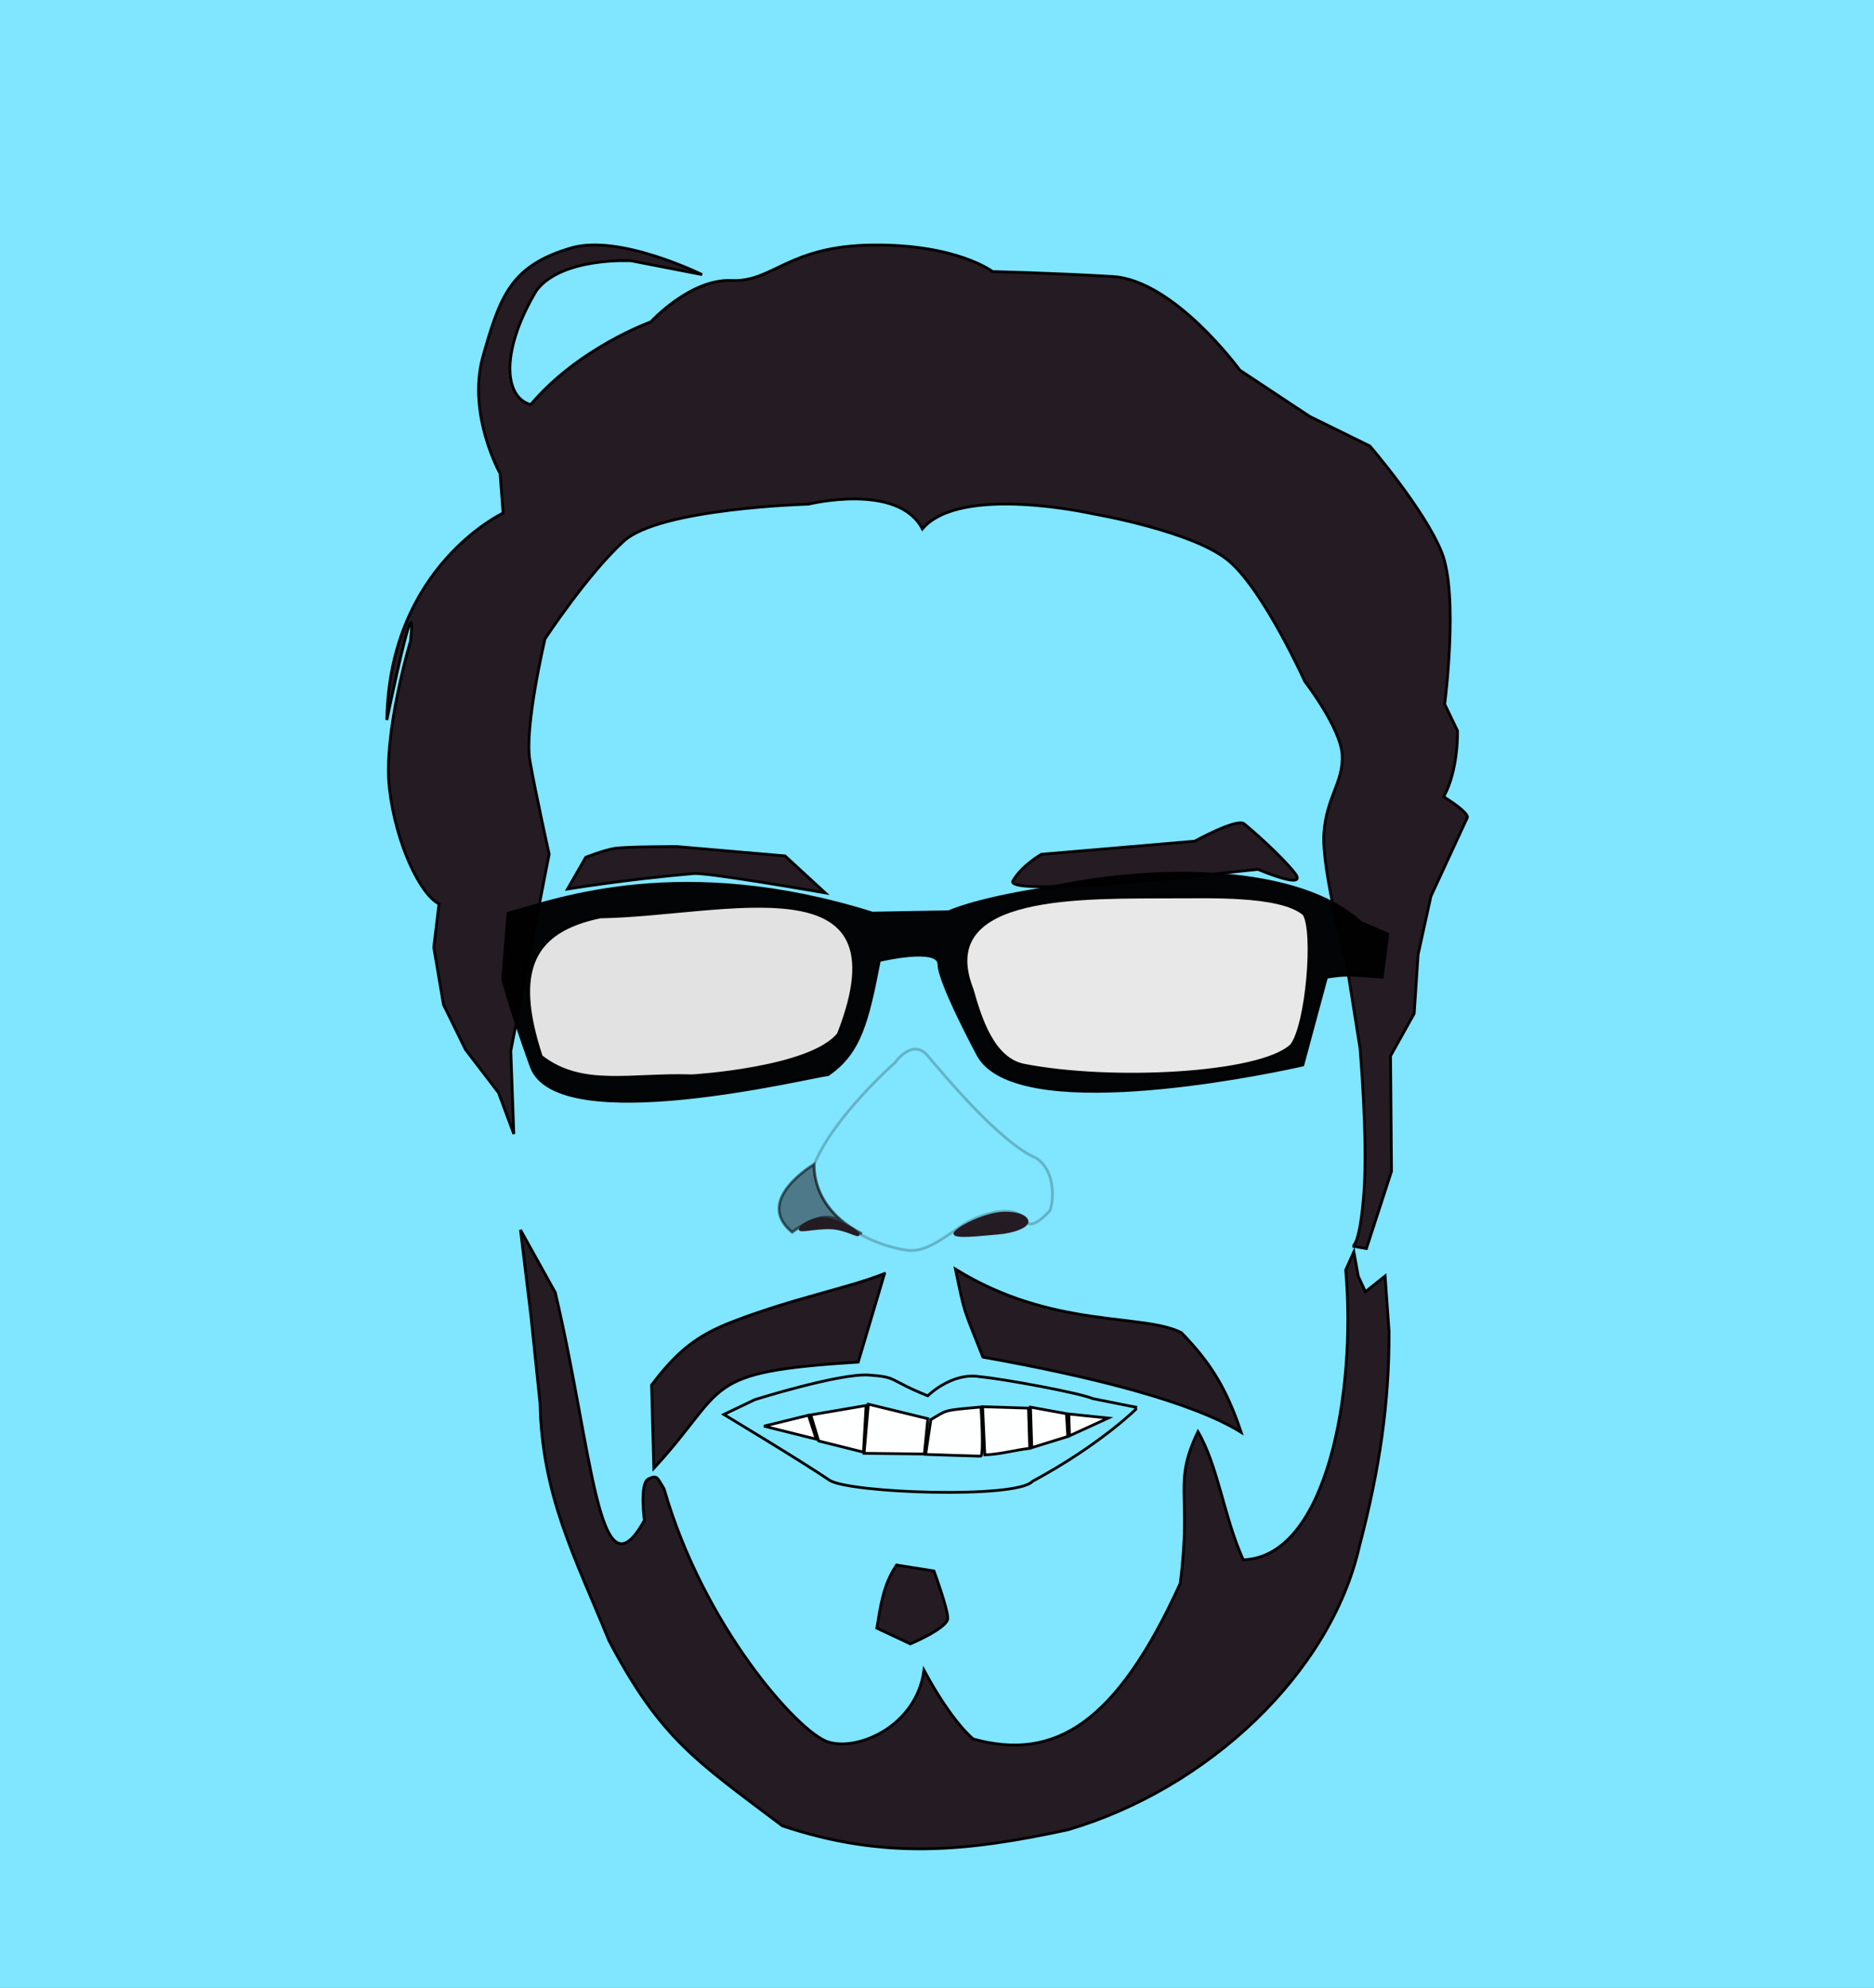 <?xml version="1.0" encoding="UTF-8" standalone="no"?>
<svg
   xmlns:dc="http://purl.org/dc/elements/1.1/"
   xmlns:cc="http://creativecommons.org/ns#"
   xmlns:rdf="http://www.w3.org/1999/02/22-rdf-syntax-ns#"
   xmlns:svg="http://www.w3.org/2000/svg"
   xmlns="http://www.w3.org/2000/svg"
   xmlns:sodipodi="http://sodipodi.sourceforge.net/DTD/sodipodi-0.dtd"
   xmlns:inkscape="http://www.inkscape.org/namespaces/inkscape"
   width="179.783mm"
   height="190.632mm"
   viewBox="0 0 179.783 190.632"
   version="1.1"
   id="svg109"
   inkscape:version="1.0.1 (3bc2e813f5, 2020-09-07)"
   sodipodi:docname="sumerhabilidades1.svg">
  <rect x="0" y="0" width="179.783" height="190.632" fill="#808080" stroke="none"/>
  <defs
     id="defs103" />
  <sodipodi:namedview
     id="base"
     pagecolor="#ffffff"
     bordercolor="#666666"
     borderopacity="1.0"
     inkscape:pageopacity="0.0"
     inkscape:pageshadow="2"
     inkscape:zoom="0.35"
     inkscape:cx="456.24779"
     inkscape:cy="487.10401"
     inkscape:document-units="mm"
     inkscape:current-layer="layer1"
     inkscape:document-rotation="0"
     showgrid="false"
     fit-margin-top="0"
     fit-margin-left="0"
     fit-margin-right="0"
     fit-margin-bottom="0" />
  <g
     inkscape:label="Capa 1"
     inkscape:groupmode="layer"
     id="layer1"
     transform="translate(14.882,-23.38)">
    <path
       sodipodi:nodetypes="cccccccccccccscccsccccc"
       inkscape:connector-curvature="0"
       id="path2061"
       d="m 31.724,105.994 c 0.089,-2.145 1.04,-7.711 0.378,-11.245 0,0 -1.039,-13.796 4.063,-18.143 9.468,-7.933 19.81,-8.599 31.561,-8.599 5.674,0.638 5.148,5.304 8.693,3.827 0,0 8.221,-5.433 13.513,-3.921 5.292,1.512 15.214,5.103 15.214,5.103 10.032,6.518 9.158,15.87 9.544,23.907 0.199,4.785 0.068,7.864 -0.653,11.768 l 0.369,9.399 1.134,5.764 4.198,-4.049 -0.495,7.357 c -0.033,2.406 1.519,6.849 0.624,11.259 -2.129,10.493 -2.526,19.284 -4.825,21.997 0.577,7.657 -2.367,15.691 -8.668,19.377 -5.53,9.477 -11.922,12.043 -21.639,14.552 -7.938,1.701 -18.521,1.512 -27.214,-5.386 -8.693,-6.898 -15.781,-20.127 -15.781,-20.127 l -2.844,-11.339 c 0,0 -1.313,-8.977 -1.88,-9.827 -0.567,-0.85 -4.312,-9.684 -4.217,-12.33 1.029,-17.611 2.081,-22.221 -1.075,-29.342 z"
       style="display:inline;fill:#ff7f2a;fill-opacity:1;stroke:#000000;stroke-width:0.265px;stroke-linecap:butt;stroke-linejoin:miter;stroke-opacity:1"
       inkscape:export-xdpi="96"
       inkscape:export-ydpi="96"
       inkscape:export-filename="C:\Users\jose zambrano\Desktop\Proyecto Game\Imagenes\perfilverderaro.png" />
    <path
       sodipodi:nodetypes="cccccccc"
       inkscape:connector-curvature="0"
       id="path2063"
       d="m 118.689,139.469 c -1.941,2.117 -2.673,3.875 -2.673,3.875 0,0 -1.871,4.276 0.401,4.677 2.272,0.401 1.54,-4.811 3.742,-5.746 2.189,-4.085 1.5,-5.592 3.074,-8.018 1.604,-2.272 0.668,-6.154 1.491,-11.037 -0.067,-3.942 -1.19,-4.264 -3.228,-2.728 -8.493,5.713 0.839,17.195 -2.806,18.976 z"
       style="display:inline;fill:#ff7f2a;fill-opacity:1;stroke:#000000;stroke-width:0.265px;stroke-linecap:butt;stroke-linejoin:miter;stroke-opacity:1"
       inkscape:export-xdpi="96"
       inkscape:export-ydpi="96"
       inkscape:export-filename="C:\Users\jose zambrano\Desktop\Proyecto Game\Imagenes\perfilverderaro.png" />
    <path
       sodipodi:nodetypes="cscccc"
       inkscape:connector-curvature="0"
       id="path2065"
       d="m 36.148,151.297 c 0,0 -5.141,-3.706 -6.225,-9.909 -0.546,-3.12 0.188,-5.866 -2.025,-8.308 0,0 -1.929,-6.235 0.744,-8.64 2.956,-2.027 4.788,3.136 4.788,3.136 z"
       style="display:inline;fill:#ff7f2a;fill-opacity:1;stroke:#000000;stroke-width:0.265px;stroke-linecap:butt;stroke-linejoin:miter;stroke-opacity:1"
       inkscape:export-xdpi="96"
       inkscape:export-ydpi="96"
       inkscape:export-filename="C:\Users\jose zambrano\Desktop\Proyecto Game\Imagenes\perfilverderaro.png" />
    <rect
       style="display:inline;opacity:1;fill:#80e5ff;fill-opacity:1;fill-rule:evenodd;stroke:none;stroke-width:1.349;stroke-linejoin:round;stroke-dashoffset:500"
       id="rect66"
       width="179.783"
       height="190.632"
       x="-14.882"
       y="23.38"
       inkscape:export-xdpi="96"
       inkscape:export-ydpi="96"
       inkscape:export-filename="C:\Users\jose zambrano\Desktop\Proyecto Game\Imagenes\bancoinegro.png" />
    <path
       sodipodi:nodetypes="cccscccsc"
       inkscape:connector-curvature="0"
       id="path2067"
       d="m 70.975,125.288 c 0,0 -5.921,5.206 -7.772,9.82 0.134,6.021 7.106,8.05 9.27,8.196 1.078,-0.021 2.003,-0.31 4.698,-2.249 1.611,-1.159 5.229,-2.404 6.298,-0.667 0.401,0.935 1.62,-0.084 2.339,-0.869 0.301,-0.468 0.802,-3.675 -1.27,-5.078 -3.475,-1.47 -8.954,-8.085 -10.424,-9.822 -1.47,-1.737 -3.14,0.668 -3.14,0.668 z"
       style="display:inline;opacity:0.219;fill:none;fill-opacity:1;stroke:#000000;stroke-width:0.265;stroke-linecap:butt;stroke-linejoin:miter;stroke-miterlimit:4;stroke-dasharray:none;stroke-opacity:1"
       inkscape:export-xdpi="96"
       inkscape:export-ydpi="96"
       inkscape:export-filename="C:\Users\jose zambrano\Desktop\Proyecto Game\Imagenes\perfilverderaro.png" />
    <path
       sodipodi:nodetypes="cccc"
       inkscape:connector-curvature="0"
       id="path2069"
       d="m 63.211,135.04 c 0,0 -5.843,3.429 -2.101,6.503 4.129,-2.968 4.757,-0.538 6.692,0.151 -3.264,-1.682 -4.572,-4.154 -4.591,-6.654 z"
       style="display:inline;opacity:0.536;fill:#241c22;fill-opacity:1;stroke:#000000;stroke-width:0.265;stroke-linecap:butt;stroke-linejoin:miter;stroke-miterlimit:4;stroke-dasharray:none;stroke-opacity:1"
       inkscape:export-xdpi="96"
       inkscape:export-ydpi="96"
       inkscape:export-filename="C:\Users\jose zambrano\Desktop\Proyecto Game\Imagenes\perfilverderaro.png" />
    <path
       sodipodi:nodetypes="sscscs"
       inkscape:connector-curvature="0"
       id="path2071"
       d="m 67.567,141.822 c -0.122,0.398 -1.233,-0.511 -2.76,-0.562 -1.676,-0.056 -3.204,0.489 -3.041,-0.047 0.164,-0.536 1.624,-1.368 3.185,-1.02 0.352,0.079 2.779,1.094 2.615,1.63 z"
       style="display:inline;fill:#241c22;fill-rule:evenodd;stroke-width:0.265"
       inkscape:export-xdpi="96"
       inkscape:export-ydpi="96"
       inkscape:export-filename="C:\Users\jose zambrano\Desktop\Proyecto Game\Imagenes\perfilverderaro.png" />
    <path
       sodipodi:nodetypes="cscsc"
       inkscape:connector-curvature="0"
       id="path2073"
       d="m 83.779,140.528 c 0.021,0.56 -1.328,1.117 -3.012,1.243 -1.684,0.126 -4.153,0.483 -4.173,-0.077 -0.021,-0.56 2.84,-1.967 4.524,-2.094 1.684,-0.126 2.641,0.367 2.662,0.928 z"
       style="display:inline;fill:#241c22;fill-rule:evenodd;stroke-width:0.265"
       inkscape:export-xdpi="96"
       inkscape:export-ydpi="96"
       inkscape:export-filename="C:\Users\jose zambrano\Desktop\Proyecto Game\Imagenes\perfilverderaro.png" />
    <path
       sodipodi:nodetypes="cccccccccccccccczczccccc"
       inkscape:connector-curvature="0"
       id="path2077"
       d="m 36.923,157.933 c 0.193,8.861 3.309,14.679 6.615,22.773 4.966,9.432 8.424,11.571 16.631,17.765 9.754,3.274 17.677,2.478 27.403,0.378 13.363,-3.926 25.199,-14.966 27.97,-27.214 1.93,-7.346 2.87,-13.747 2.835,-20.6 l -0.378,-5.292 -1.89,1.512 -0.685,-1.488 -0.425,-2.339 -0.78,1.748 c 1.027,11.712 -1.819,27.531 -9.827,27.781 -1.812,-3.951 -2.41,-8.992 -4.347,-12.284 -2.434,5.08 -0.57,5.714 -1.701,14.552 -6.137,13.477 -12.052,17.064 -19.853,14.921 0,0 -2.01,-1.541 -4.729,-6.6 -0.714,5.365 -6.338,7.798 -9.209,6.876 -2.871,-0.921 -11.976,-11.168 -15.724,-24.269 -0.673,-1.087 -0.65,-1.371 -1.512,-0.945 -0.862,0.426 -0.378,3.969 -0.378,3.969 -4.432,7.968 -4.961,-6.715 -8.55,-21.854 l -3.337,-5.998 1.014,8.367 z"
       style="display:inline;opacity:1;fill:#241c22;stroke:#000000;stroke-width:0.265px;stroke-linecap:butt;stroke-linejoin:miter;stroke-opacity:1"
       inkscape:export-xdpi="96"
       inkscape:export-ydpi="96"
       inkscape:export-filename="C:\Users\jose zambrano\Desktop\Proyecto Game\Imagenes\perfilverderaro.png" />
    <path
       sodipodi:nodetypes="cccczcccccsccccczzczccczccccccccccczcczzczccczczccccc"
       inkscape:connector-curvature="0"
       id="path2075"
       d="m 29.774,124.027 -2.109,-4.304 -0.932,-5.49 0.5,-4.181 c -1.787,-0.867 -4.141,-5.738 -4.759,-11.053 -0.618,-5.315 2.024,-14.135 2.024,-14.135 0,0 0.85,-7.276 -2.268,7.56 0.228,-14.72 11.15,-19.844 11.15,-19.844 l -0.283,-3.78 c 0,0 -3.118,-5.575 -1.701,-11.056 1.701,-6.048 2.741,-8.879 8.504,-10.583 4.639,-1.372 12.568,2.551 12.568,2.551 l -6.804,-1.323 c 0,0 -6.615,-0.378 -9.071,2.835 -3.402,5.67 -3.213,10.205 -0.567,10.961 4.63,-5.481 11.528,-7.938 11.528,-7.938 0,0 3.78,-4.146 7.749,-3.969 3.969,0.178 5.399,-3.315 13.513,-3.402 8.113,-0.086 11.528,2.551 11.528,2.551 0,0 5.624,0.123 11.528,0.472 5.904,0.35 12.19,8.977 12.19,8.977 l 6.709,4.441 5.764,2.835 c 0,0 5.253,6.09 6.898,10.205 1.645,4.116 0.283,14.552 0.283,14.552 l 1.228,2.551 c 0,0 0.118,3.71 -1.323,6.331 2.528,1.581 2.268,1.984 2.268,1.984 l -3.496,7.56 -1.228,5.575 -0.378,5.67 -2.268,4.063 0.095,11.056 -2.41,7.418 -1.323,-0.236 c 0,0 0.71,-0.029 1.087,-5.197 0.377,-5.168 -0.378,-13.796 -0.378,-13.796 l -1.323,-8.315 c 0,0 -2.368,-8.817 -2.144,-12.261 0.225,-3.444 1.875,-4.911 1.758,-7.504 -0.117,-2.593 -3.583,-7.071 -3.583,-7.071 0,0 -3.87,-8.588 -7.218,-11.5 -3.348,-2.912 -13.082,-4.574 -13.082,-4.574 0,0 -12.715,-2.892 -16.391,1.438 -2.34,-4.49 -10.934,-2.373 -10.934,-2.373 0,0 -14.237,0.382 -17.713,3.549 -3.477,3.167 -7.554,9.365 -7.554,9.365 0,0 -2.012,8.497 -1.449,11.696 0.563,3.199 1.844,8.951 1.844,8.951 l -3.679,18.866 0.29,7.97 -1.469,-3.956 z"
       style="display:inline;opacity:1;fill:#241c22;stroke:#000000;stroke-width:0.265px;stroke-linecap:butt;stroke-linejoin:miter;stroke-opacity:1"
       inkscape:export-xdpi="96"
       inkscape:export-ydpi="96"
       inkscape:export-filename="C:\Users\jose zambrano\Desktop\Proyecto Game\Imagenes\perfilverderaro.png" />
    <path
       sodipodi:nodetypes="cccscc"
       inkscape:connector-curvature="0"
       id="path2079"
       d="m 71.128,173.463 c -1.275,1.883 -1.526,3.864 -1.89,6.048 l 3.213,1.512 c 0,0 3.591,-1.512 3.591,-2.457 0,-0.945 -1.323,-4.536 -1.323,-4.536 z"
       style="display:inline;opacity:1;fill:#241c22;stroke:#000000;stroke-width:0.265px;stroke-linecap:butt;stroke-linejoin:miter;stroke-opacity:1"
       inkscape:export-xdpi="96"
       inkscape:export-ydpi="96"
       inkscape:export-filename="C:\Users\jose zambrano\Desktop\Proyecto Game\Imagenes\perfilverderaro.png" />
    <path
       sodipodi:nodetypes="ccccsc"
       inkscape:connector-curvature="0"
       id="path2081"
       d="m 69.978,145.508 -2.526,8.493 c -15.297,0.951 -12.349,2.318 -19.609,10.186 l -0.216,-7.982 c 2.391,-3.168 4.283,-4.728 7.661,-6.037 6.039,-2.34 11.056,-3.215 14.689,-4.661 z"
       style="display:inline;opacity:1;fill:#241c22;stroke:#000000;stroke-width:0.265px;stroke-linecap:butt;stroke-linejoin:miter;stroke-opacity:1"
       inkscape:export-xdpi="96"
       inkscape:export-ydpi="96"
       inkscape:export-filename="C:\Users\jose zambrano\Desktop\Proyecto Game\Imagenes\perfilverderaro.png" />
    <path
       sodipodi:nodetypes="ccccc"
       inkscape:connector-curvature="0"
       id="path2083"
       d="m 79.412,153.522 c 10.698,1.91 20.155,4.337 24.779,7.213 -1.486,-4.471 -3.144,-6.881 -5.736,-9.557 -3.687,-1.895 -12.354,-0.329 -21.676,-6.091 0.944,4.563 0.757,3.643 2.632,8.434 z"
       style="display:inline;opacity:1;fill:#241c22;stroke:#000000;stroke-width:0.265;stroke-linecap:butt;stroke-linejoin:miter;stroke-miterlimit:4;stroke-dasharray:none;stroke-opacity:1"
       inkscape:export-xdpi="96"
       inkscape:export-ydpi="96"
       inkscape:export-filename="C:\Users\jose zambrano\Desktop\Proyecto Game\Imagenes\perfilverderaro.png" />
    <path
       sodipodi:nodetypes="ccscczcc"
       inkscape:connector-curvature="0"
       id="path2085"
       d="m 60.432,105.46 3.852,3.543 c 0,0 -11.276,-1.97 -12.608,-1.855 -6.534,0.567 -12.112,1.486 -12.112,1.486 l 1.747,-3.041 c 0,0 1.651,-0.66 2.741,-0.848 1.091,-0.187 6.001,-0.182 6.001,-0.182 z"
       style="display:inline;opacity:1;fill:#241c22;stroke:#000000;stroke-width:0.265px;stroke-linecap:butt;stroke-linejoin:miter;stroke-opacity:1"
       inkscape:export-xdpi="96"
       inkscape:export-ydpi="96"
       inkscape:export-filename="C:\Users\jose zambrano\Desktop\Proyecto Game\Imagenes\perfilverderaro.png" />
    <path
       sodipodi:nodetypes="czccczcc"
       inkscape:connector-curvature="0"
       id="path2087"
       d="m 85.026,105.303 c 0,0 -1.853,1.045 -2.728,2.536 -0.875,1.491 16.946,-0.398 16.946,-0.398 l 6.555,-0.694 c 0,0 4.876,2.09 3.539,0.352 -1.279,-1.623 -4.167,-4.17 -4.869,-4.723 -0.702,-0.553 -4.735,1.671 -4.735,1.671 z"
       style="display:inline;opacity:1;fill:#241c22;stroke:#000000;stroke-width:0.265px;stroke-linecap:butt;stroke-linejoin:miter;stroke-opacity:1"
       inkscape:export-xdpi="96"
       inkscape:export-ydpi="96"
       inkscape:export-filename="C:\Users\jose zambrano\Desktop\Proyecto Game\Imagenes\perfilverderaro.png" />
    <path
       sodipodi:nodetypes="ccccscsccsccccsccc"
       inkscape:connector-curvature="0"
       id="path2089"
       d="m 118.259,112.948 -0.535,4.143 c -3.174,-0.251 -3.493,-0.278 -5.345,0 l -2.272,8.419 c 0,0 -0.21,0.049 -0.595,0.132 -3.998,0.867 -26.901,5.508 -30.558,-1.074 0,0 -3.758,-6.975 -3.758,-8.712 0,-1.737 -5.714,-0.368 -5.714,-0.368 -1.144,5.895 -1.872,8.861 -4.944,10.958 -1.069,0 -25.936,6.234 -28.464,-0.802 -2.285,-6.359 -2.725,-8.403 -2.725,-8.403 l 0.495,-6.274 c 4.779,-1.359 16.773,-5.731 34.97,-0.023 l 7.35,-0.134 c 0,0 2.138,-1.069 8.686,-2.138 0.183,-0.03 0.372,-0.059 0.566,-0.088 10.617,-2.397 24.314,-2.214 30.238,3.249 z"
       style="display:inline;opacity:0.98;fill:#000000;stroke:#000000;stroke-width:0.265px;stroke-linecap:butt;stroke-linejoin:miter;stroke-opacity:1"
       inkscape:export-xdpi="96"
       inkscape:export-ydpi="96"
       inkscape:export-filename="C:\Users\jose zambrano\Desktop\Proyecto Game\Imagenes\perfilverderaro.png" />
    <path
       sodipodi:nodetypes="cscccc"
       inkscape:connector-curvature="0"
       id="path2091"
       d="m 78.38,118.261 c 0.804,2.859 2.028,6.689 4.992,7.269 8.3,1.623 22.621,0.922 25.63,-1.898 1.514,-1.929 2.264,-11.021 1.2,-12.603 -2.303,-1.936 -9.446,-1.609 -12.293,-1.633 -8.603,0.062 -23.245,-0.548 -19.528,8.866 z"
       style="display:inline;opacity:0.98;fill:#ececec;stroke:#000000;stroke-width:0.265px;stroke-linecap:butt;stroke-linejoin:miter;stroke-opacity:1"
       inkscape:export-xdpi="96"
       inkscape:export-ydpi="96"
       inkscape:export-filename="C:\Users\jose zambrano\Desktop\Proyecto Game\Imagenes\perfilverderaro.png" />
    <path
       sodipodi:nodetypes="ccccc"
       inkscape:connector-curvature="0"
       id="path2093"
       d="m 65.551,122.537 c -2.673,3.341 -14.032,4.009 -14.032,4.009 -5.885,-0.202 -10.555,1.192 -14.472,-1.855 -2.762,-8.368 -0.746,-12.035 5.652,-13.38 12.021,-0.201 29.504,-5.724 22.852,11.225 z"
       style="display:inline;opacity:0.98;fill:#e6e6e6;stroke:#000000;stroke-width:0.265px;stroke-linecap:butt;stroke-linejoin:miter;stroke-opacity:1"
       inkscape:export-xdpi="96"
       inkscape:export-ydpi="96"
       inkscape:export-filename="C:\Users\jose zambrano\Desktop\Proyecto Game\Imagenes\perfilverderaro.png" />
    <path
       sodipodi:nodetypes="czccsccccc"
       inkscape:connector-curvature="0"
       id="path2095"
       d="m 74.124,157.234 c -3.851,-1.549 -2.824,-1.795 -5.64,-1.991 -2.816,-0.196 -10.95,2.357 -10.95,2.357 l -2.973,1.422 c 0,0 7.633,4.591 10.121,6.297 1.808,1.239 17.976,1.816 19.488,0.115 6.477,-3.479 10.108,-7.069 10.078,-7.074 L 89.946,157.5 c -1.248,-0.54 -8.452,-1.872 -10.795,-2.096 -2.728,-0.472 -5.026,1.83 -5.026,1.83 z"
       style="display:inline;opacity:0.99;fill:#000000;fill-opacity:0;stroke:#000000;stroke-width:0.265px;stroke-linecap:butt;stroke-linejoin:miter;stroke-opacity:1"
       inkscape:export-xdpi="96"
       inkscape:export-ydpi="96"
       inkscape:export-filename="C:\Users\jose zambrano\Desktop\Proyecto Game\Imagenes\perfilverderaro.png" />
    <path
       sodipodi:nodetypes="ccccc"
       inkscape:connector-curvature="0"
       id="path2097"
       d="m 68.015,162.749 5.78,0.065 0.336,-3.386 -5.708,-1.389 z"
       style="display:inline;opacity:0.99;fill:#ffffff;stroke:#000000;stroke-width:0.265px;stroke-linecap:butt;stroke-linejoin:miter;stroke-opacity:1"
       inkscape:export-xdpi="96"
       inkscape:export-ydpi="96"
       inkscape:export-filename="C:\Users\jose zambrano\Desktop\Proyecto Game\Imagenes\perfilverderaro.png" />
    <path
       sodipodi:nodetypes="cccc"
       inkscape:connector-curvature="0"
       id="path2099"
       d="m 62.68,159.097 0.742,2.293 -5.011,-1.248 z"
       style="display:inline;opacity:0.99;fill:#ffffff;stroke:#000000;stroke-width:0.265px;stroke-linecap:butt;stroke-linejoin:miter;stroke-opacity:1"
       inkscape:export-xdpi="96"
       inkscape:export-ydpi="96"
       inkscape:export-filename="C:\Users\jose zambrano\Desktop\Proyecto Game\Imagenes\perfilverderaro.png" />
    <path
       sodipodi:nodetypes="ccccc"
       inkscape:connector-curvature="0"
       id="path2101"
       d="m 63.656,161.564 4.296,1.072 0.257,-4.476 -5.31,0.906 z"
       style="display:inline;opacity:0.99;fill:#ffffff;stroke:#000000;stroke-width:0.265px;stroke-linecap:butt;stroke-linejoin:miter;stroke-opacity:1"
       inkscape:export-xdpi="96"
       inkscape:export-ydpi="96"
       inkscape:export-filename="C:\Users\jose zambrano\Desktop\Proyecto Game\Imagenes\perfilverderaro.png" />
    <path
       sodipodi:nodetypes="ccscc"
       inkscape:connector-curvature="0"
       id="path2103"
       d="m 74.422,159.513 c 1.603,-0.919 1.028,-0.876 4.811,-1.203 0,0 0.301,4.711 -0.033,4.711 -0.334,0 -5.279,-0.167 -5.279,-0.167 z"
       style="display:inline;opacity:0.99;fill:#ffffff;stroke:#000000;stroke-width:0.265px;stroke-linecap:butt;stroke-linejoin:miter;stroke-opacity:1"
       inkscape:export-xdpi="96"
       inkscape:export-ydpi="96"
       inkscape:export-filename="C:\Users\jose zambrano\Desktop\Proyecto Game\Imagenes\perfilverderaro.png" />
    <path
       sodipodi:nodetypes="ccccc"
       inkscape:connector-curvature="0"
       id="path2105"
       d="m 79.384,158.281 4.404,0.134 0.116,3.854 c -1.451,0.169 -2.815,0.578 -4.308,0.629 z"
       style="display:inline;opacity:0.99;fill:#ffffff;stroke:#000000;stroke-width:0.265px;stroke-linecap:butt;stroke-linejoin:miter;stroke-opacity:1"
       inkscape:export-xdpi="96"
       inkscape:export-ydpi="96"
       inkscape:export-filename="C:\Users\jose zambrano\Desktop\Proyecto Game\Imagenes\perfilverderaro.png" />
    <path
       sodipodi:nodetypes="ccccc"
       inkscape:connector-curvature="0"
       id="path2107"
       d="m 83.978,158.32 3.451,0.63 0.129,2.185 -3.455,1.069 z"
       style="display:inline;opacity:0.99;fill:#ffffff;stroke:#000000;stroke-width:0.265px;stroke-linecap:butt;stroke-linejoin:miter;stroke-opacity:1"
       inkscape:export-xdpi="96"
       inkscape:export-ydpi="96"
       inkscape:export-filename="C:\Users\jose zambrano\Desktop\Proyecto Game\Imagenes\perfilverderaro.png" />
    <path
       sodipodi:nodetypes="cccc"
       style="display:inline;opacity:0.99;fill:#ffffff;stroke:#000000;stroke-width:0.265px;stroke-linecap:butt;stroke-linejoin:miter;stroke-opacity:1"
       d="m 87.655,158.977 0.069,2.089 3.709,-1.698 z"
       id="path2109"
       inkscape:connector-curvature="0"
       inkscape:export-xdpi="96"
       inkscape:export-ydpi="96"
       inkscape:export-filename="C:\Users\jose zambrano\Desktop\Proyecto Game\Imagenes\perfilverderaro.png" />
  </g>
</svg>
